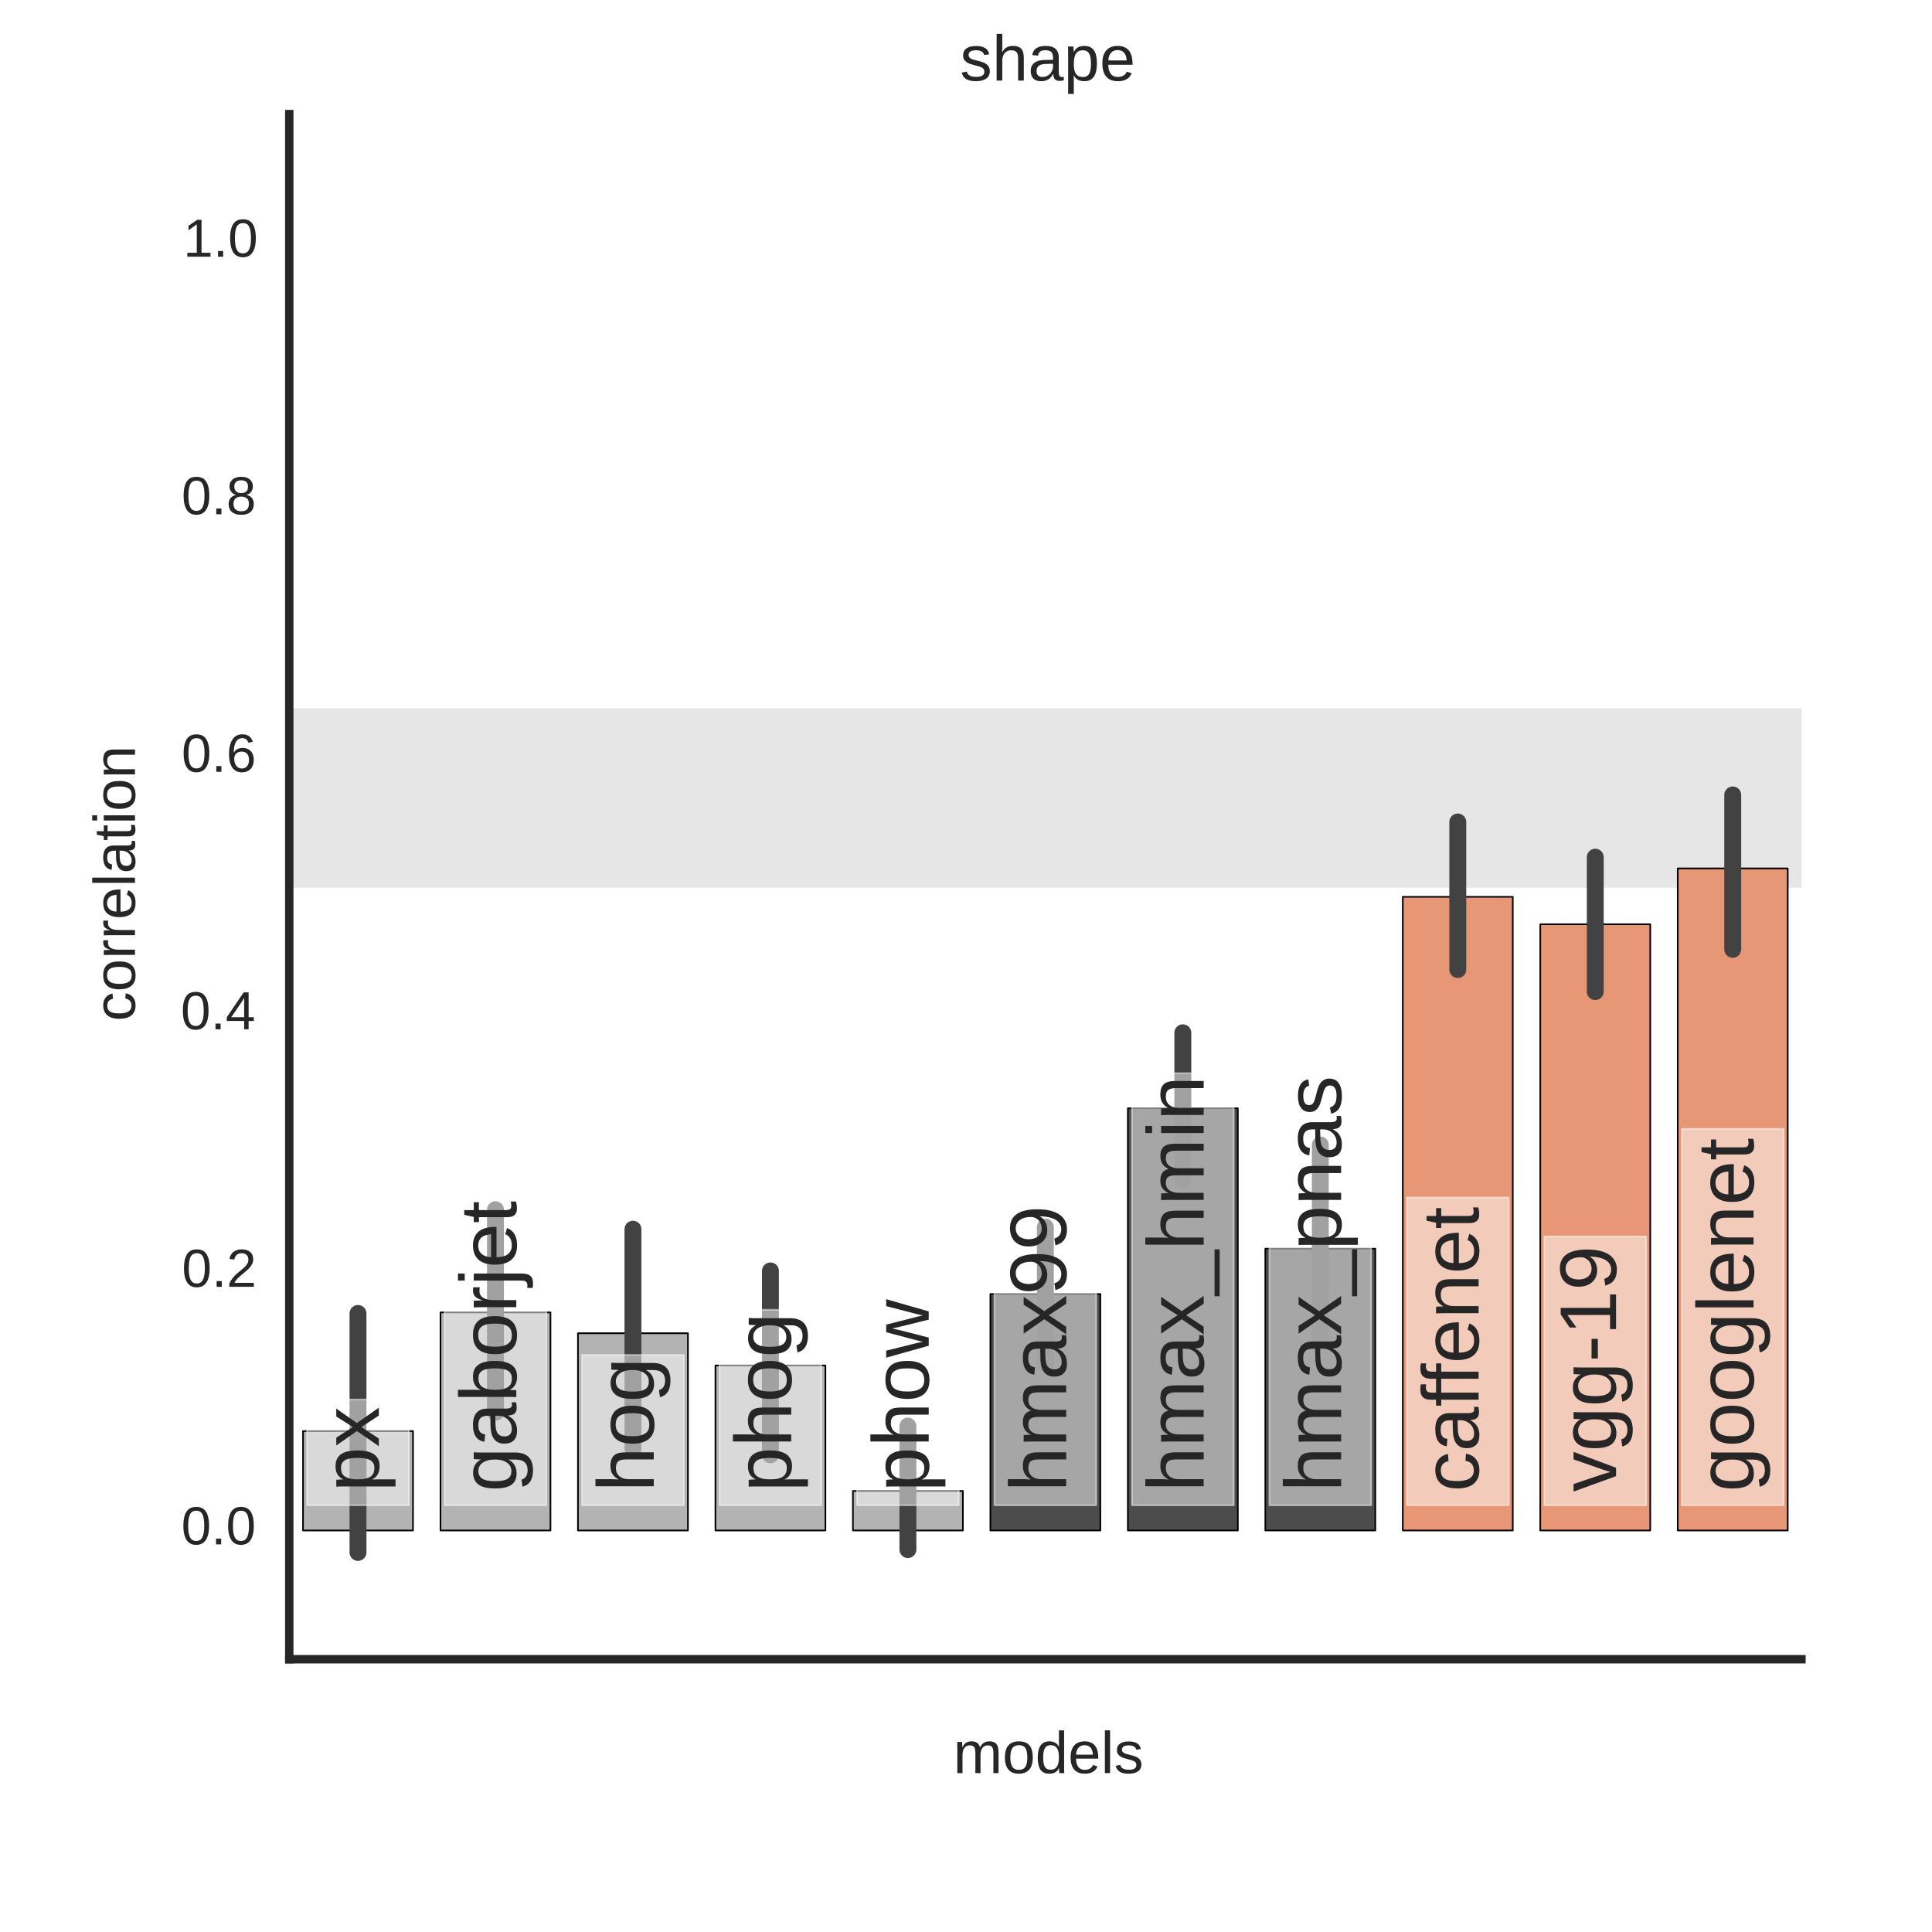 <?xml version="1.0" encoding="utf-8" standalone="no"?>
<!DOCTYPE svg PUBLIC "-//W3C//DTD SVG 1.1//EN"
  "http://www.w3.org/Graphics/SVG/1.1/DTD/svg11.dtd">
<!-- Created with matplotlib (http://matplotlib.org/) -->
<svg height="288pt" version="1.1" viewBox="0 0 288 288" width="288pt" xmlns="http://www.w3.org/2000/svg" xmlns:xlink="http://www.w3.org/1999/xlink">
 <defs>
  <style type="text/css">
*{stroke-linecap:butt;stroke-linejoin:round;}
  </style>
 </defs>
 <g id="figure_1">
  <g id="patch_1">
   <path d="
M0 288
L288 288
L288 0
L0 0
z
" style="fill:#ffffff;"/>
  </g>
  <g id="axes_1">
   <g id="patch_2">
    <path d="
M43.121 247.34
L268.542 247.34
L268.542 17.01
L43.121 17.01
z
" style="fill:#ffffff;"/>
   </g>
   <g id="patch_3">
    <path clip-path="url(#p712c99861a)" d="
M43.121 132.215
L43.121 105.726
L268.542 105.726
L268.542 132.215
z
" style="fill:#e6e6e6;stroke:#e6e6e6;stroke-linejoin:miter;stroke-width:0.24;"/>
   </g>
   <g id="matplotlib.axis_1">
    <g id="xtick_1">
     <g id="line2d_1">
      <defs>
       <path d="
M0 0
L0 0" id="m9ceacb34a3" style="stroke:#262626;stroke-width:0.8;"/>
      </defs>
      <g>
       <use style="fill:#262626;stroke:#262626;stroke-width:0.8;" x="53.367" xlink:href="#m9ceacb34a3" y="247.34"/>
      </g>
     </g>
    </g>
    <g id="xtick_2">
     <g id="line2d_2">
      <g>
       <use style="fill:#262626;stroke:#262626;stroke-width:0.8;" x="73.86" xlink:href="#m9ceacb34a3" y="247.34"/>
      </g>
     </g>
    </g>
    <g id="xtick_3">
     <g id="line2d_3">
      <g>
       <use style="fill:#262626;stroke:#262626;stroke-width:0.8;" x="94.353" xlink:href="#m9ceacb34a3" y="247.34"/>
      </g>
     </g>
    </g>
    <g id="xtick_4">
     <g id="line2d_4">
      <g>
       <use style="fill:#262626;stroke:#262626;stroke-width:0.8;" x="114.846" xlink:href="#m9ceacb34a3" y="247.34"/>
      </g>
     </g>
    </g>
    <g id="xtick_5">
     <g id="line2d_5">
      <g>
       <use style="fill:#262626;stroke:#262626;stroke-width:0.8;" x="135.339" xlink:href="#m9ceacb34a3" y="247.34"/>
      </g>
     </g>
    </g>
    <g id="xtick_6">
     <g id="line2d_6">
      <g>
       <use style="fill:#262626;stroke:#262626;stroke-width:0.8;" x="155.832" xlink:href="#m9ceacb34a3" y="247.34"/>
      </g>
     </g>
    </g>
    <g id="xtick_7">
     <g id="line2d_7">
      <g>
       <use style="fill:#262626;stroke:#262626;stroke-width:0.8;" x="176.324" xlink:href="#m9ceacb34a3" y="247.34"/>
      </g>
     </g>
    </g>
    <g id="xtick_8">
     <g id="line2d_8">
      <g>
       <use style="fill:#262626;stroke:#262626;stroke-width:0.8;" x="196.817" xlink:href="#m9ceacb34a3" y="247.34"/>
      </g>
     </g>
    </g>
    <g id="xtick_9">
     <g id="line2d_9">
      <g>
       <use style="fill:#262626;stroke:#262626;stroke-width:0.8;" x="217.31" xlink:href="#m9ceacb34a3" y="247.34"/>
      </g>
     </g>
    </g>
    <g id="xtick_10">
     <g id="line2d_10">
      <g>
       <use style="fill:#262626;stroke:#262626;stroke-width:0.8;" x="237.803" xlink:href="#m9ceacb34a3" y="247.34"/>
      </g>
     </g>
    </g>
    <g id="xtick_11">
     <g id="line2d_11">
      <g>
       <use style="fill:#262626;stroke:#262626;stroke-width:0.8;" x="258.296" xlink:href="#m9ceacb34a3" y="247.34"/>
      </g>
     </g>
    </g>
    <g id="text_1">
     <!-- models -->
     <defs>
      <path d="
M40.094 8.5
Q37.641 3.422 33.609 1.219
Q29.594 -0.984 23.641 -0.984
Q13.625 -0.984 8.906 5.75
Q4.203 12.5 4.203 26.172
Q4.203 53.812 23.641 53.812
Q29.641 53.812 33.641 51.609
Q37.641 49.422 40.094 44.625
L40.188 44.625
Q40.188 45.125 40.156 46.172
Q40.141 47.219 40.109 48.359
Q40.094 49.516 40.094 50.531
Q40.094 51.562 40.094 52
L40.094 72.469
L48.875 72.469
L48.875 10.891
Q48.875 8.984 48.891 7.219
Q48.922 5.469 48.969 4
Q49.031 2.547 49.078 1.484
Q49.125 0.438 49.172 0
L40.766 0
Q40.672 0.484 40.594 1.391
Q40.531 2.297 40.453 3.469
Q40.375 4.641 40.328 5.938
Q40.281 7.234 40.281 8.5
z

M13.422 26.469
Q13.422 21 14.109 17.094
Q14.797 13.188 16.312 10.672
Q17.828 8.156 20.172 6.984
Q22.516 5.812 25.875 5.812
Q29.344 5.812 32 6.938
Q34.672 8.062 36.453 10.578
Q38.234 13.094 39.156 17.141
Q40.094 21.188 40.094 27.047
Q40.094 32.672 39.156 36.547
Q38.234 40.438 36.422 42.828
Q34.625 45.219 32 46.266
Q29.391 47.312 25.984 47.312
Q22.75 47.312 20.406 46.188
Q18.062 45.062 16.5 42.578
Q14.938 40.094 14.172 36.109
Q13.422 32.125 13.422 26.469" id="LiberationSans-64"/>
      <path d="
M46.391 14.594
Q46.391 10.891 44.938 7.984
Q43.5 5.078 40.766 3.094
Q38.031 1.125 34.047 0.062
Q30.078 -0.984 24.953 -0.984
Q20.359 -0.984 16.672 -0.266
Q12.984 0.438 10.203 2
Q7.422 3.562 5.531 6.125
Q3.656 8.688 2.781 12.406
L10.547 13.922
Q11.672 9.672 15.188 7.688
Q18.703 5.719 24.953 5.719
Q27.781 5.719 30.141 6.109
Q32.516 6.5 34.219 7.453
Q35.938 8.406 36.891 9.984
Q37.844 11.578 37.844 13.922
Q37.844 16.312 36.719 17.844
Q35.594 19.391 33.594 20.406
Q31.594 21.438 28.734 22.188
Q25.875 22.953 22.469 23.875
Q19.281 24.703 16.156 25.734
Q13.031 26.766 10.516 28.438
Q8.016 30.125 6.453 32.609
Q4.891 35.109 4.891 38.875
Q4.891 46.094 10.031 49.875
Q15.188 53.656 25.047 53.656
Q33.797 53.656 38.938 50.578
Q44.094 47.516 45.453 40.719
L37.547 39.75
Q37.109 41.797 35.938 43.188
Q34.766 44.578 33.109 45.438
Q31.453 46.297 29.375 46.656
Q27.297 47.016 25.047 47.016
Q19.094 47.016 16.25 45.203
Q13.422 43.406 13.422 39.75
Q13.422 37.594 14.469 36.203
Q15.531 34.812 17.406 33.859
Q19.281 32.906 21.922 32.203
Q24.562 31.5 27.734 30.719
Q29.828 30.172 32.031 29.562
Q34.234 28.953 36.297 28.094
Q38.375 27.25 40.203 26.094
Q42.047 24.953 43.406 23.344
Q44.781 21.734 45.578 19.578
Q46.391 17.438 46.391 14.594" id="LiberationSans-73"/>
      <path d="
M13.484 24.562
Q13.484 20.406 14.328 16.906
Q15.188 13.422 16.969 10.906
Q18.75 8.406 21.531 7
Q24.312 5.609 28.219 5.609
Q33.938 5.609 37.375 7.906
Q40.828 10.203 42.047 13.719
L49.75 11.531
Q48.922 9.328 47.438 7.109
Q45.953 4.891 43.453 3.094
Q40.969 1.312 37.234 0.156
Q33.5 -0.984 28.219 -0.984
Q16.5 -0.984 10.375 6
Q4.25 12.984 4.25 26.766
Q4.25 34.188 6.094 39.328
Q7.953 44.484 11.172 47.703
Q14.406 50.922 18.703 52.359
Q23 53.812 27.875 53.812
Q34.516 53.812 38.984 51.656
Q43.453 49.516 46.156 45.719
Q48.875 41.938 50.016 36.812
Q51.172 31.688 51.172 25.734
L51.172 24.562
z

M42.094 31.297
Q41.359 39.656 37.844 43.484
Q34.328 47.312 27.734 47.312
Q25.531 47.312 23.109 46.609
Q20.703 45.906 18.656 44.094
Q16.609 42.281 15.188 39.172
Q13.766 36.078 13.578 31.297
z
" id="LiberationSans-65"/>
      <path d="
M37.5 0
L37.5 33.5
Q37.5 37.359 37.016 39.938
Q36.531 42.531 35.375 44.109
Q34.234 45.703 32.375 46.359
Q30.516 47.016 27.828 47.016
Q25.047 47.016 22.797 45.922
Q20.562 44.828 18.969 42.75
Q17.391 40.672 16.531 37.625
Q15.672 34.578 15.672 30.609
L15.672 0
L6.938 0
L6.938 41.547
Q6.938 43.219 6.906 45.047
Q6.891 46.875 6.828 48.5
Q6.781 50.141 6.734 51.312
Q6.688 52.484 6.641 52.828
L14.938 52.828
Q14.984 52.594 15.031 51.516
Q15.094 50.438 15.156 49.047
Q15.234 47.656 15.281 46.219
Q15.328 44.781 15.328 43.797
L15.484 43.797
Q16.656 46.094 18.016 47.953
Q19.391 49.812 21.219 51.094
Q23.047 52.391 25.406 53.094
Q27.781 53.812 30.906 53.812
Q36.922 53.812 40.406 51.422
Q43.891 49.031 45.266 43.797
L45.406 43.797
Q46.578 46.094 48.047 47.953
Q49.516 49.812 51.469 51.094
Q53.422 52.391 55.859 53.094
Q58.297 53.812 61.422 53.812
Q65.438 53.812 68.328 52.734
Q71.234 51.656 73.094 49.406
Q74.953 47.172 75.828 43.625
Q76.703 40.094 76.703 35.203
L76.703 0
L68.016 0
L68.016 33.5
Q68.016 37.359 67.531 39.938
Q67.047 42.531 65.891 44.109
Q64.75 45.703 62.891 46.359
Q61.031 47.016 58.344 47.016
Q55.562 47.016 53.312 45.969
Q51.078 44.922 49.484 42.875
Q47.906 40.828 47.047 37.75
Q46.188 34.672 46.188 30.609
L46.188 0
z
" id="LiberationSans-6d"/>
      <path d="
M51.422 26.469
Q51.422 12.594 45.312 5.797
Q39.203 -0.984 27.594 -0.984
Q22.078 -0.984 17.719 0.672
Q13.375 2.344 10.375 5.766
Q7.375 9.188 5.781 14.328
Q4.203 19.484 4.203 26.469
Q4.203 53.812 27.875 53.812
Q34.031 53.812 38.5 52.094
Q42.969 50.391 45.828 46.969
Q48.688 43.562 50.047 38.422
Q51.422 33.297 51.422 26.469
M42.188 26.469
Q42.188 32.625 41.234 36.625
Q40.281 40.625 38.453 43.016
Q36.625 45.406 33.984 46.359
Q31.344 47.312 28.031 47.312
Q24.656 47.312 21.938 46.312
Q19.234 45.312 17.328 42.891
Q15.438 40.484 14.422 36.469
Q13.422 32.469 13.422 26.469
Q13.422 20.312 14.5 16.281
Q15.578 12.25 17.453 9.859
Q19.344 7.469 21.906 6.484
Q24.469 5.516 27.484 5.516
Q30.859 5.516 33.594 6.469
Q36.328 7.422 38.234 9.812
Q40.141 12.203 41.156 16.25
Q42.188 20.312 42.188 26.469" id="LiberationSans-6f"/>
      <path d="
M6.734 0
L6.734 72.469
L15.531 72.469
L15.531 0
z
" id="LiberationSans-6c"/>
     </defs>
     <g style="fill:#262626;" transform="translate(142.099 264.317)scale(0.088 -0.088)">
      <use xlink:href="#LiberationSans-6d"/>
      <use x="83.301" xlink:href="#LiberationSans-6f"/>
      <use x="138.916" xlink:href="#LiberationSans-64"/>
      <use x="194.531" xlink:href="#LiberationSans-65"/>
      <use x="250.146" xlink:href="#LiberationSans-6c"/>
      <use x="272.363" xlink:href="#LiberationSans-73"/>
     </g>
    </g>
   </g>
   <g id="matplotlib.axis_2">
    <g id="ytick_1">
     <g id="line2d_12">
      <g>
       <use style="fill:#262626;stroke:#262626;stroke-width:0.8;" x="43.121" xlink:href="#m9ceacb34a3" y="228.146"/>
      </g>
     </g>
     <g id="text_2">
      <!-- 0.0 -->
      <defs>
       <path d="
M9.125 0
L9.125 10.688
L18.656 10.688
L18.656 0
z
" id="LiberationSans-2e"/>
       <path d="
M51.703 34.422
Q51.703 24.516 49.828 17.75
Q47.953 10.984 44.703 6.812
Q41.453 2.641 37.062 0.828
Q32.672 -0.984 27.688 -0.984
Q22.656 -0.984 18.312 0.828
Q13.969 2.641 10.766 6.781
Q7.562 10.938 5.734 17.703
Q3.906 24.469 3.906 34.422
Q3.906 44.828 5.734 51.641
Q7.562 58.453 10.781 62.5
Q14.016 66.547 18.406 68.188
Q22.797 69.828 27.984 69.828
Q32.906 69.828 37.219 68.188
Q41.547 66.547 44.766 62.5
Q48 58.453 49.844 51.641
Q51.703 44.828 51.703 34.422
M42.781 34.422
Q42.781 42.625 41.797 48.062
Q40.828 53.516 38.922 56.766
Q37.016 60.016 34.25 61.359
Q31.5 62.703 27.984 62.703
Q24.266 62.703 21.438 61.328
Q18.609 59.969 16.672 56.719
Q14.75 53.469 13.766 48.016
Q12.797 42.578 12.797 34.422
Q12.797 26.516 13.797 21.094
Q14.797 15.672 16.719 12.375
Q18.656 9.078 21.438 7.641
Q24.219 6.203 27.781 6.203
Q31.25 6.203 34.031 7.641
Q36.812 9.078 38.734 12.375
Q40.672 15.672 41.719 21.094
Q42.781 26.516 42.781 34.422" id="LiberationSans-30"/>
      </defs>
      <g style="fill:#262626;" transform="translate(27.026 230.215)scale(0.08 -0.08)">
       <use xlink:href="#LiberationSans-30"/>
       <use x="55.615" xlink:href="#LiberationSans-2e"/>
       <use x="83.398" xlink:href="#LiberationSans-30"/>
      </g>
     </g>
    </g>
    <g id="ytick_2">
     <g id="line2d_13">
      <g>
       <use style="fill:#262626;stroke:#262626;stroke-width:0.8;" x="43.121" xlink:href="#m9ceacb34a3" y="189.757"/>
      </g>
     </g>
     <g id="text_3">
      <!-- 0.2 -->
      <defs>
       <path d="
M5.031 0
L5.031 6.203
Q7.516 11.922 11.109 16.281
Q14.703 20.656 18.656 24.188
Q22.609 27.734 26.484 30.766
Q30.375 33.797 33.5 36.812
Q36.625 39.844 38.547 43.156
Q40.484 46.484 40.484 50.688
Q40.484 53.609 39.594 55.828
Q38.719 58.062 37.062 59.562
Q35.406 61.078 33.078 61.828
Q30.766 62.594 27.938 62.594
Q25.297 62.594 22.969 61.859
Q20.656 61.141 18.844 59.672
Q17.047 58.203 15.891 56.031
Q14.75 53.859 14.406 50.984
L5.422 51.812
Q5.859 55.516 7.469 58.781
Q9.078 62.062 11.906 64.531
Q14.75 67 18.719 68.406
Q22.703 69.828 27.938 69.828
Q33.062 69.828 37.062 68.609
Q41.062 67.391 43.812 64.984
Q46.578 62.594 48.047 59.078
Q49.516 55.562 49.516 50.984
Q49.516 47.516 48.266 44.391
Q47.016 41.266 44.938 38.422
Q42.875 35.594 40.141 32.953
Q37.406 30.328 34.422 27.812
Q31.453 25.297 28.422 22.828
Q25.391 20.359 22.719 17.859
Q20.062 15.375 17.969 12.812
Q15.875 10.25 14.703 7.469
L50.594 7.469
L50.594 0
z
" id="LiberationSans-32"/>
      </defs>
      <g style="fill:#262626;" transform="translate(27.115 191.826)scale(0.08 -0.08)">
       <use xlink:href="#LiberationSans-30"/>
       <use x="55.615" xlink:href="#LiberationSans-2e"/>
       <use x="83.398" xlink:href="#LiberationSans-32"/>
      </g>
     </g>
    </g>
    <g id="ytick_3">
     <g id="line2d_14">
      <g>
       <use style="fill:#262626;stroke:#262626;stroke-width:0.8;" x="43.121" xlink:href="#m9ceacb34a3" y="151.369"/>
      </g>
     </g>
     <g id="text_4">
      <!-- 0.4 -->
      <defs>
       <path d="
M43.016 15.578
L43.016 0
L34.719 0
L34.719 15.578
L2.297 15.578
L2.297 22.406
L33.797 68.797
L43.016 68.797
L43.016 22.516
L52.688 22.516
L52.688 15.578
z

M34.719 58.891
Q34.625 58.641 34.234 57.938
Q33.844 57.234 33.344 56.344
Q32.859 55.469 32.344 54.562
Q31.844 53.656 31.453 53.078
L13.812 27.094
Q13.578 26.703 13.109 26.062
Q12.641 25.438 12.156 24.781
Q11.672 24.125 11.172 23.484
Q10.688 22.859 10.406 22.516
L34.719 22.516
z
" id="LiberationSans-34"/>
      </defs>
      <g style="fill:#262626;" transform="translate(26.947 153.438)scale(0.08 -0.08)">
       <use xlink:href="#LiberationSans-30"/>
       <use x="55.615" xlink:href="#LiberationSans-2e"/>
       <use x="83.398" xlink:href="#LiberationSans-34"/>
      </g>
     </g>
    </g>
    <g id="ytick_4">
     <g id="line2d_15">
      <g>
       <use style="fill:#262626;stroke:#262626;stroke-width:0.8;" x="43.121" xlink:href="#m9ceacb34a3" y="112.981"/>
      </g>
     </g>
     <g id="text_5">
      <!-- 0.6 -->
      <defs>
       <path d="
M51.219 22.516
Q51.219 17.328 49.781 13
Q48.344 8.688 45.531 5.578
Q42.719 2.484 38.562 0.75
Q34.422 -0.984 29 -0.984
Q23 -0.984 18.5 1.312
Q14.016 3.609 11.031 7.922
Q8.062 12.25 6.562 18.531
Q5.078 24.812 5.078 32.812
Q5.078 42 6.766 48.922
Q8.453 55.859 11.625 60.5
Q14.797 65.141 19.359 67.484
Q23.922 69.828 29.688 69.828
Q33.203 69.828 36.281 69.094
Q39.359 68.359 41.875 66.719
Q44.391 65.094 46.281 62.406
Q48.188 59.719 49.312 55.812
L40.922 54.297
Q39.547 58.734 36.547 60.719
Q33.547 62.703 29.594 62.703
Q25.984 62.703 23.047 60.984
Q20.125 59.281 18.062 55.875
Q16.016 52.484 14.906 47.359
Q13.812 42.234 13.812 35.406
Q16.219 39.844 20.562 42.156
Q24.906 44.484 30.516 44.484
Q35.203 44.484 39.016 42.969
Q42.828 41.453 45.531 38.594
Q48.25 35.75 49.734 31.672
Q51.219 27.594 51.219 22.516
M42.281 22.125
Q42.281 25.688 41.406 28.562
Q40.531 31.453 38.766 33.469
Q37.016 35.5 34.422 36.594
Q31.844 37.703 28.422 37.703
Q26.031 37.703 23.578 36.984
Q21.141 36.281 19.156 34.688
Q17.188 33.109 15.938 30.516
Q14.703 27.938 14.703 24.219
Q14.703 20.406 15.672 17.109
Q16.656 13.812 18.484 11.375
Q20.312 8.938 22.891 7.516
Q25.484 6.109 28.719 6.109
Q31.891 6.109 34.406 7.203
Q36.922 8.297 38.672 10.375
Q40.438 12.453 41.359 15.422
Q42.281 18.406 42.281 22.125" id="LiberationSans-36"/>
      </defs>
      <g style="fill:#262626;" transform="translate(27.065 115.05)scale(0.08 -0.08)">
       <use xlink:href="#LiberationSans-30"/>
       <use x="55.615" xlink:href="#LiberationSans-2e"/>
       <use x="83.398" xlink:href="#LiberationSans-36"/>
      </g>
     </g>
    </g>
    <g id="ytick_5">
     <g id="line2d_16">
      <g>
       <use style="fill:#262626;stroke:#262626;stroke-width:0.8;" x="43.121" xlink:href="#m9ceacb34a3" y="74.593"/>
      </g>
     </g>
     <g id="text_6">
      <!-- 0.8 -->
      <defs>
       <path d="
M51.266 19.188
Q51.266 14.797 49.875 11.109
Q48.484 7.422 45.625 4.734
Q42.781 2.047 38.328 0.531
Q33.891 -0.984 27.828 -0.984
Q21.781 -0.984 17.359 0.531
Q12.938 2.047 10.031 4.703
Q7.125 7.375 5.734 11.062
Q4.344 14.75 4.344 19.094
Q4.344 22.859 5.484 25.781
Q6.641 28.719 8.562 30.828
Q10.5 32.953 12.969 34.25
Q15.438 35.547 18.062 35.984
L18.062 36.188
Q15.188 36.859 12.906 38.375
Q10.641 39.891 9.094 42.016
Q7.562 44.141 6.75 46.719
Q5.953 49.312 5.953 52.203
Q5.953 55.812 7.344 59
Q8.734 62.203 11.469 64.625
Q14.203 67.047 18.25 68.438
Q22.312 69.828 27.641 69.828
Q33.25 69.828 37.375 68.406
Q41.5 67 44.203 64.578
Q46.922 62.156 48.234 58.938
Q49.562 55.719 49.562 52.094
Q49.562 49.266 48.75 46.672
Q47.953 44.094 46.406 41.969
Q44.875 39.844 42.594 38.344
Q40.328 36.859 37.359 36.281
L37.359 36.078
Q40.328 35.594 42.859 34.297
Q45.406 33.016 47.266 30.891
Q49.125 28.766 50.188 25.828
Q51.266 22.906 51.266 19.188
M40.438 51.609
Q40.438 54.203 39.766 56.344
Q39.109 58.5 37.594 60.031
Q36.078 61.578 33.641 62.422
Q31.203 63.281 27.641 63.281
Q24.172 63.281 21.781 62.422
Q19.391 61.578 17.844 60.031
Q16.312 58.5 15.625 56.344
Q14.938 54.203 14.938 51.609
Q14.938 49.562 15.469 47.406
Q16.016 45.266 17.422 43.5
Q18.844 41.75 21.328 40.625
Q23.828 39.5 27.734 39.5
Q31.891 39.5 34.406 40.625
Q36.922 41.75 38.25 43.5
Q39.594 45.266 40.016 47.406
Q40.438 49.562 40.438 51.609
M42.141 20.016
Q42.141 22.516 41.453 24.828
Q40.766 27.156 39.109 28.938
Q37.453 30.719 34.641 31.812
Q31.844 32.906 27.641 32.906
Q23.781 32.906 21.062 31.812
Q18.359 30.719 16.672 28.906
Q14.984 27.094 14.203 24.719
Q13.422 22.359 13.422 19.828
Q13.422 16.656 14.203 14.031
Q14.984 11.422 16.688 9.547
Q18.406 7.672 21.188 6.641
Q23.969 5.609 27.938 5.609
Q31.938 5.609 34.672 6.641
Q37.406 7.672 39.062 9.547
Q40.719 11.422 41.422 14.078
Q42.141 16.75 42.141 20.016" id="LiberationSans-38"/>
      </defs>
      <g style="fill:#262626;" transform="translate(27.061 76.661)scale(0.08 -0.08)">
       <use xlink:href="#LiberationSans-30"/>
       <use x="55.615" xlink:href="#LiberationSans-2e"/>
       <use x="83.398" xlink:href="#LiberationSans-38"/>
      </g>
     </g>
    </g>
    <g id="ytick_6">
     <g id="line2d_17">
      <g>
       <use style="fill:#262626;stroke:#262626;stroke-width:0.8;" x="43.121" xlink:href="#m9ceacb34a3" y="36.204"/>
      </g>
     </g>
     <g id="text_7">
      <!-- 1.0 -->
      <defs>
       <path d="
M7.625 0
L7.625 7.469
L25.141 7.469
L25.141 60.406
L9.625 49.312
L9.625 57.625
L25.875 68.797
L33.984 68.797
L33.984 7.469
L50.734 7.469
L50.734 0
z
" id="LiberationSans-31"/>
      </defs>
      <g style="fill:#262626;" transform="translate(27.323 38.273)scale(0.08 -0.08)">
       <use xlink:href="#LiberationSans-31"/>
       <use x="55.615" xlink:href="#LiberationSans-2e"/>
       <use x="83.398" xlink:href="#LiberationSans-30"/>
      </g>
     </g>
    </g>
    <g id="text_8">
     <!-- correlation -->
     <defs>
      <path d="
M6.938 0
L6.938 40.531
Q6.938 42.188 6.906 43.922
Q6.891 45.656 6.828 47.266
Q6.781 48.875 6.734 50.281
Q6.688 51.703 6.641 52.828
L14.938 52.828
Q14.984 51.703 15.062 50.266
Q15.141 48.828 15.203 47.312
Q15.281 45.797 15.297 44.406
Q15.328 43.016 15.328 42.047
L15.531 42.047
Q16.453 45.062 17.5 47.281
Q18.562 49.516 19.969 50.953
Q21.391 52.391 23.344 53.094
Q25.297 53.812 28.078 53.812
Q29.156 53.812 30.125 53.641
Q31.109 53.469 31.641 53.328
L31.641 45.266
Q30.766 45.516 29.594 45.625
Q28.422 45.75 26.953 45.75
Q23.922 45.75 21.797 44.375
Q19.672 43.016 18.328 40.594
Q17 38.188 16.359 34.844
Q15.719 31.5 15.719 27.547
L15.719 0
z
" id="LiberationSans-72"/>
      <path d="
M20.219 -0.984
Q12.25 -0.984 8.25 3.219
Q4.25 7.422 4.25 14.75
Q4.25 19.969 6.219 23.312
Q8.203 26.656 11.391 28.562
Q14.594 30.469 18.688 31.203
Q22.797 31.938 27.047 32.031
L38.922 32.234
L38.922 35.109
Q38.922 38.375 38.234 40.672
Q37.547 42.969 36.125 44.375
Q34.719 45.797 32.594 46.453
Q30.469 47.125 27.594 47.125
Q25.047 47.125 23 46.75
Q20.953 46.391 19.438 45.438
Q17.922 44.484 16.984 42.844
Q16.062 41.219 15.766 38.719
L6.594 39.547
Q7.078 42.672 8.438 45.281
Q9.812 47.906 12.328 49.797
Q14.844 51.703 18.625 52.75
Q22.406 53.812 27.781 53.812
Q37.75 53.812 42.766 49.234
Q47.797 44.672 47.797 36.031
L47.797 13.281
Q47.797 9.375 48.828 7.391
Q49.859 5.422 52.734 5.422
Q53.469 5.422 54.203 5.516
Q54.938 5.609 55.609 5.766
L55.609 0.297
Q53.953 -0.094 52.312 -0.281
Q50.688 -0.484 48.828 -0.484
Q46.344 -0.484 44.562 0.172
Q42.781 0.828 41.656 2.172
Q40.531 3.516 39.938 5.484
Q39.359 7.469 39.203 10.109
L38.922 10.109
Q37.5 7.562 35.812 5.516
Q34.125 3.469 31.875 2.031
Q29.641 0.594 26.781 -0.188
Q23.922 -0.984 20.219 -0.984
M22.219 5.609
Q26.422 5.609 29.562 7.141
Q32.719 8.688 34.781 11.078
Q36.859 13.484 37.891 16.312
Q38.922 19.141 38.922 21.734
L38.922 26.078
L29.297 25.875
Q26.078 25.828 23.172 25.406
Q20.266 25 18.062 23.781
Q15.875 22.562 14.578 20.359
Q13.281 18.172 13.281 14.594
Q13.281 10.297 15.594 7.953
Q17.922 5.609 22.219 5.609" id="LiberationSans-61"/>
      <path d="
M27.047 0.391
Q25.047 -0.141 22.969 -0.453
Q20.906 -0.781 18.172 -0.781
Q7.625 -0.781 7.625 11.188
L7.625 46.438
L1.516 46.438
L1.516 52.828
L7.953 52.828
L10.547 64.656
L16.406 64.656
L16.406 52.828
L26.172 52.828
L26.172 46.438
L16.406 46.438
L16.406 13.094
Q16.406 9.281 17.641 7.734
Q18.891 6.203 21.969 6.203
Q23.25 6.203 24.438 6.391
Q25.641 6.594 27.047 6.891
z
" id="LiberationSans-74"/>
      <path d="
M13.422 26.656
Q13.422 22.125 14.078 18.312
Q14.75 14.5 16.312 11.734
Q17.875 8.984 20.438 7.469
Q23 5.953 26.766 5.953
Q31.453 5.953 34.594 8.484
Q37.75 11.031 38.484 16.312
L47.359 15.719
Q46.922 12.453 45.453 9.422
Q44 6.391 41.484 4.094
Q38.969 1.812 35.344 0.406
Q31.734 -0.984 27 -0.984
Q20.797 -0.984 16.453 1.109
Q12.109 3.219 9.391 6.906
Q6.688 10.594 5.469 15.594
Q4.25 20.609 4.25 26.469
Q4.25 31.781 5.125 35.859
Q6 39.938 7.594 42.984
Q9.188 46.047 11.328 48.125
Q13.484 50.203 15.984 51.438
Q18.5 52.688 21.281 53.25
Q24.078 53.812 26.906 53.812
Q31.344 53.812 34.812 52.594
Q38.281 51.375 40.797 49.25
Q43.312 47.125 44.875 44.234
Q46.438 41.359 47.078 38.031
L38.031 37.359
Q37.359 41.75 34.562 44.328
Q31.781 46.922 26.656 46.922
Q22.906 46.922 20.391 45.672
Q17.875 44.438 16.312 41.922
Q14.75 39.406 14.078 35.594
Q13.422 31.781 13.422 26.656" id="LiberationSans-63"/>
      <path d="
M6.688 64.062
L6.688 72.469
L15.484 72.469
L15.484 64.062
z

M6.688 0
L6.688 52.828
L15.484 52.828
L15.484 0
z
" id="LiberationSans-69"/>
      <path d="
M40.281 0
L40.281 33.5
Q40.281 37.359 39.719 39.938
Q39.156 42.531 37.891 44.109
Q36.625 45.703 34.547 46.359
Q32.469 47.016 29.391 47.016
Q26.266 47.016 23.75 45.922
Q21.234 44.828 19.453 42.75
Q17.672 40.672 16.688 37.625
Q15.719 34.578 15.719 30.609
L15.719 0
L6.938 0
L6.938 41.547
Q6.938 43.219 6.906 45.047
Q6.891 46.875 6.828 48.5
Q6.781 50.141 6.734 51.312
Q6.688 52.484 6.641 52.828
L14.938 52.828
Q14.984 52.594 15.031 51.516
Q15.094 50.438 15.156 49.047
Q15.234 47.656 15.281 46.219
Q15.328 44.781 15.328 43.797
L15.484 43.797
Q16.75 46.094 18.266 47.953
Q19.781 49.812 21.781 51.094
Q23.781 52.391 26.359 53.094
Q28.953 53.812 32.375 53.812
Q36.766 53.812 39.938 52.734
Q43.109 51.656 45.156 49.406
Q47.219 47.172 48.172 43.625
Q49.125 40.094 49.125 35.203
L49.125 0
z
" id="LiberationSans-6e"/>
     </defs>
     <g style="fill:#262626;" transform="translate(20.121 152.244)rotate(-90.0)scale(0.088 -0.088)">
      <use xlink:href="#LiberationSans-63"/>
      <use x="50.0" xlink:href="#LiberationSans-6f"/>
      <use x="105.615" xlink:href="#LiberationSans-72"/>
      <use x="138.916" xlink:href="#LiberationSans-72"/>
      <use x="172.217" xlink:href="#LiberationSans-65"/>
      <use x="227.832" xlink:href="#LiberationSans-6c"/>
      <use x="250.049" xlink:href="#LiberationSans-61"/>
      <use x="305.664" xlink:href="#LiberationSans-74"/>
      <use x="333.447" xlink:href="#LiberationSans-69"/>
      <use x="355.664" xlink:href="#LiberationSans-6f"/>
      <use x="411.279" xlink:href="#LiberationSans-6e"/>
     </g>
    </g>
   </g>
   <g id="patch_4">
    <path clip-path="url(#p712c99861a)" d="
M45.17 228.146
L61.565 228.146
L61.565 213.332
L45.17 213.332
z
" style="fill:#b3b3b3;stroke:#000000;stroke-linejoin:miter;stroke-width:0.24;"/>
   </g>
   <g id="patch_5">
    <path clip-path="url(#p712c99861a)" d="
M65.663 228.146
L82.057 228.146
L82.057 195.637
L65.663 195.637
z
" style="fill:#b3b3b3;stroke:#000000;stroke-linejoin:miter;stroke-width:0.24;"/>
   </g>
   <g id="patch_6">
    <path clip-path="url(#p712c99861a)" d="
M86.156 228.146
L102.55 228.146
L102.55 198.744
L86.156 198.744
z
" style="fill:#b3b3b3;stroke:#000000;stroke-linejoin:miter;stroke-width:0.24;"/>
   </g>
   <g id="patch_7">
    <path clip-path="url(#p712c99861a)" d="
M106.649 228.146
L123.043 228.146
L123.043 203.549
L106.649 203.549
z
" style="fill:#b3b3b3;stroke:#000000;stroke-linejoin:miter;stroke-width:0.24;"/>
   </g>
   <g id="patch_8">
    <path clip-path="url(#p712c99861a)" d="
M127.142 228.146
L143.536 228.146
L143.536 222.252
L127.142 222.252
z
" style="fill:#b3b3b3;stroke:#000000;stroke-linejoin:miter;stroke-width:0.24;"/>
   </g>
   <g id="patch_9">
    <path clip-path="url(#p712c99861a)" d="
M147.634 228.146
L164.029 228.146
L164.029 192.894
L147.634 192.894
z
" style="fill:#4c4c4c;stroke:#000000;stroke-linejoin:miter;stroke-width:0.24;"/>
   </g>
   <g id="patch_10">
    <path clip-path="url(#p712c99861a)" d="
M168.127 228.146
L184.522 228.146
L184.522 165.21
L168.127 165.21
z
" style="fill:#4c4c4c;stroke:#000000;stroke-linejoin:miter;stroke-width:0.24;"/>
   </g>
   <g id="patch_11">
    <path clip-path="url(#p712c99861a)" d="
M188.62 228.146
L205.014 228.146
L205.014 186.139
L188.62 186.139
z
" style="fill:#4c4c4c;stroke:#000000;stroke-linejoin:miter;stroke-width:0.24;"/>
   </g>
   <g id="patch_12">
    <path clip-path="url(#p712c99861a)" d="
M209.113 228.146
L225.507 228.146
L225.507 133.687
L209.113 133.687
z
" style="fill:#e79676;stroke:#000000;stroke-linejoin:miter;stroke-width:0.24;"/>
   </g>
   <g id="patch_13">
    <path clip-path="url(#p712c99861a)" d="
M229.606 228.146
L246 228.146
L246 137.776
L229.606 137.776
z
" style="fill:#e79676;stroke:#000000;stroke-linejoin:miter;stroke-width:0.24;"/>
   </g>
   <g id="patch_14">
    <path clip-path="url(#p712c99861a)" d="
M250.099 228.146
L266.493 228.146
L266.493 129.455
L250.099 129.455
z
" style="fill:#e79676;stroke:#000000;stroke-linejoin:miter;stroke-width:0.24;"/>
   </g>
   <g id="line2d_18">
    <path clip-path="url(#p712c99861a)" style="fill:none;stroke:#424242;stroke-linecap:round;stroke-width:2.52;"/>
   </g>
   <g id="line2d_19">
    <path clip-path="url(#p712c99861a)" style="fill:none;stroke:#424242;stroke-linecap:round;stroke-width:2.52;"/>
   </g>
   <g id="line2d_20">
    <path clip-path="url(#p712c99861a)" style="fill:none;stroke:#424242;stroke-linecap:round;stroke-width:2.52;"/>
   </g>
   <g id="line2d_21">
    <path clip-path="url(#p712c99861a)" style="fill:none;stroke:#424242;stroke-linecap:round;stroke-width:2.52;"/>
   </g>
   <g id="line2d_22">
    <path clip-path="url(#p712c99861a)" style="fill:none;stroke:#424242;stroke-linecap:round;stroke-width:2.52;"/>
   </g>
   <g id="line2d_23">
    <path clip-path="url(#p712c99861a)" style="fill:none;stroke:#424242;stroke-linecap:round;stroke-width:2.52;"/>
   </g>
   <g id="line2d_24">
    <path clip-path="url(#p712c99861a)" style="fill:none;stroke:#424242;stroke-linecap:round;stroke-width:2.52;"/>
   </g>
   <g id="line2d_25">
    <path clip-path="url(#p712c99861a)" style="fill:none;stroke:#424242;stroke-linecap:round;stroke-width:2.52;"/>
   </g>
   <g id="line2d_26">
    <path clip-path="url(#p712c99861a)" style="fill:none;stroke:#424242;stroke-linecap:round;stroke-width:2.52;"/>
   </g>
   <g id="line2d_27">
    <path clip-path="url(#p712c99861a)" style="fill:none;stroke:#424242;stroke-linecap:round;stroke-width:2.52;"/>
   </g>
   <g id="line2d_28">
    <path clip-path="url(#p712c99861a)" style="fill:none;stroke:#424242;stroke-linecap:round;stroke-width:2.52;"/>
   </g>
   <g id="line2d_29">
    <path clip-path="url(#p712c99861a)" d="
M53.367 231.419
L53.367 195.794" style="fill:none;stroke:#424242;stroke-linecap:round;stroke-width:2.52;"/>
   </g>
   <g id="line2d_30">
    <path clip-path="url(#p712c99861a)" d="
M73.86 210.519
L73.86 180.331" style="fill:none;stroke:#424242;stroke-linecap:round;stroke-width:2.52;"/>
   </g>
   <g id="line2d_31">
    <path clip-path="url(#p712c99861a)" d="
M94.353 215.934
L94.353 183.236" style="fill:none;stroke:#424242;stroke-linecap:round;stroke-width:2.52;"/>
   </g>
   <g id="line2d_32">
    <path clip-path="url(#p712c99861a)" d="
M114.846 216.864
L114.846 189.454" style="fill:none;stroke:#424242;stroke-linecap:round;stroke-width:2.52;"/>
   </g>
   <g id="line2d_33">
    <path clip-path="url(#p712c99861a)" d="
M135.339 230.993
L135.339 212.581" style="fill:none;stroke:#424242;stroke-linecap:round;stroke-width:2.52;"/>
   </g>
   <g id="line2d_34">
    <path clip-path="url(#p712c99861a)" d="
M155.832 203.183
L155.832 182.928" style="fill:none;stroke:#424242;stroke-linecap:round;stroke-width:2.52;"/>
   </g>
   <g id="line2d_35">
    <path clip-path="url(#p712c99861a)" d="
M176.324 175.837
L176.324 153.955" style="fill:none;stroke:#424242;stroke-linecap:round;stroke-width:2.52;"/>
   </g>
   <g id="line2d_36">
    <path clip-path="url(#p712c99861a)" d="
M196.817 199.728
L196.817 170.68" style="fill:none;stroke:#424242;stroke-linecap:round;stroke-width:2.52;"/>
   </g>
   <g id="line2d_37">
    <path clip-path="url(#p712c99861a)" d="
M217.31 144.522
L217.31 122.531" style="fill:none;stroke:#424242;stroke-linecap:round;stroke-width:2.52;"/>
   </g>
   <g id="line2d_38">
    <path clip-path="url(#p712c99861a)" d="
M237.803 147.813
L237.803 127.779" style="fill:none;stroke:#424242;stroke-linecap:round;stroke-width:2.52;"/>
   </g>
   <g id="line2d_39">
    <path clip-path="url(#p712c99861a)" d="
M258.296 141.511
L258.296 118.498" style="fill:none;stroke:#424242;stroke-linecap:round;stroke-width:2.52;"/>
   </g>
   <g id="patch_15">
    <path d="
M43.121 247.34
L268.542 247.34" style="fill:none;stroke:#262626;stroke-linecap:square;stroke-linejoin:miter;stroke-width:1.25;"/>
   </g>
   <g id="patch_16">
    <path d="
M43.121 247.34
L43.121 17.01" style="fill:none;stroke:#262626;stroke-linecap:square;stroke-linejoin:miter;stroke-width:1.25;"/>
   </g>
   <g id="text_9">
    <g id="patch_17">
     <path d="
M45.774 224.388
L60.961 224.388
L60.961 208.618
L45.774 208.618
z
" style="fill:#ffffff;fill-opacity:0.5;stroke:#ffffff;stroke-linejoin:miter;stroke-opacity:0.5;stroke-width:0.24;"/>
    </g>
    <!-- px -->
    <defs>
     <path d="
M51.422 26.656
Q51.422 20.656 50.438 15.578
Q49.469 10.5 47.188 6.828
Q44.922 3.172 41.188 1.094
Q37.453 -0.984 31.984 -0.984
Q26.312 -0.984 22.062 1.172
Q17.828 3.328 15.578 8.203
L15.328 8.203
Q15.375 8.109 15.406 7.328
Q15.438 6.547 15.453 5.375
Q15.484 4.203 15.5 2.75
Q15.531 1.312 15.531 -0.094
L15.531 -20.75
L6.734 -20.75
L6.734 42.047
Q6.734 43.953 6.703 45.703
Q6.688 47.469 6.641 48.906
Q6.594 50.344 6.547 51.359
Q6.5 52.391 6.453 52.828
L14.938 52.828
Q14.984 52.688 15.062 51.797
Q15.141 50.922 15.203 49.672
Q15.281 48.438 15.359 47.016
Q15.438 45.609 15.438 44.344
L15.625 44.344
Q16.844 46.875 18.406 48.656
Q19.969 50.438 21.969 51.578
Q23.969 52.734 26.438 53.25
Q28.906 53.766 31.984 53.766
Q37.453 53.766 41.188 51.812
Q44.922 49.859 47.188 46.312
Q49.469 42.781 50.438 37.766
Q51.422 32.766 51.422 26.656
M42.188 26.469
Q42.188 31.344 41.594 35.156
Q41.016 38.969 39.578 41.594
Q38.141 44.234 35.734 45.594
Q33.344 46.969 29.734 46.969
Q26.812 46.969 24.219 46.141
Q21.625 45.312 19.703 42.969
Q17.781 40.625 16.656 36.5
Q15.531 32.375 15.531 25.781
Q15.531 20.172 16.453 16.281
Q17.391 12.406 19.172 10.016
Q20.953 7.625 23.578 6.562
Q26.219 5.516 29.641 5.516
Q33.297 5.516 35.719 6.922
Q38.141 8.344 39.578 11.031
Q41.016 13.719 41.594 17.594
Q42.188 21.484 42.188 26.469" id="LiberationSans-70"/>
     <path d="
M39.109 0
L24.906 21.688
L10.594 0
L1.125 0
L19.922 27.156
L2 52.828
L11.719 52.828
L24.906 32.281
L37.984 52.828
L47.797 52.828
L29.891 27.25
L48.922 0
z
" id="LiberationSans-78"/>
    </defs>
    <g style="fill:#262626;" transform="translate(56.47 222.388)rotate(-90.0)scale(0.12 -0.12)">
     <use xlink:href="#LiberationSans-70"/>
     <use x="55.615" xlink:href="#LiberationSans-78"/>
    </g>
   </g>
   <g id="text_10">
    <g id="patch_18">
     <path d="
M66.267 224.388
L81.453 224.388
L81.453 177.619
L66.267 177.619
z
" style="fill:#ffffff;fill-opacity:0.5;stroke:#ffffff;stroke-linejoin:miter;stroke-opacity:0.5;stroke-width:0.24;"/>
    </g>
    <!-- gaborjet -->
    <defs>
     <path d="
M26.766 -20.75
Q22.219 -20.75 18.703 -19.812
Q15.188 -18.891 12.688 -17.156
Q10.203 -15.438 8.641 -13.031
Q7.078 -10.641 6.391 -7.719
L15.234 -6.453
Q16.109 -10.109 19.109 -12.078
Q22.125 -14.062 27 -14.062
Q29.984 -14.062 32.422 -13.234
Q34.859 -12.406 36.562 -10.562
Q38.281 -8.734 39.203 -5.797
Q40.141 -2.875 40.141 1.312
L40.141 9.812
L40.047 9.812
Q39.062 7.812 37.625 5.984
Q36.188 4.156 34.109 2.734
Q32.031 1.312 29.297 0.453
Q26.562 -0.391 23.047 -0.391
Q18.016 -0.391 14.422 1.297
Q10.844 2.984 8.562 6.344
Q6.297 9.719 5.25 14.719
Q4.203 19.734 4.203 26.312
Q4.203 32.672 5.25 37.75
Q6.297 42.828 8.656 46.359
Q11.031 49.906 14.812 51.781
Q18.609 53.656 24.031 53.656
Q29.641 53.656 33.766 51.094
Q37.891 48.531 40.141 43.797
L40.234 43.797
Q40.234 45.016 40.297 46.531
Q40.375 48.047 40.453 49.391
Q40.531 50.734 40.625 51.703
Q40.719 52.688 40.828 52.828
L49.172 52.828
Q49.125 52.391 49.078 51.344
Q49.031 50.297 48.969 48.828
Q48.922 47.359 48.891 45.578
Q48.875 43.797 48.875 41.891
L48.875 1.516
Q48.875 -9.578 43.422 -15.156
Q37.984 -20.75 26.766 -20.75
M40.141 26.422
Q40.141 31.938 38.938 35.859
Q37.75 39.797 35.797 42.281
Q33.844 44.781 31.328 45.953
Q28.812 47.125 26.172 47.125
Q22.797 47.125 20.375 45.953
Q17.969 44.781 16.375 42.266
Q14.797 39.75 14.031 35.812
Q13.281 31.891 13.281 26.422
Q13.281 20.703 14.031 16.812
Q14.797 12.938 16.359 10.547
Q17.922 8.156 20.312 7.125
Q22.703 6.109 26.031 6.109
Q28.656 6.109 31.172 7.219
Q33.688 8.344 35.688 10.781
Q37.703 13.234 38.922 17.094
Q40.141 20.953 40.141 26.422" id="LiberationSans-67"/>
     <path d="
M6.688 64.062
L6.688 72.469
L15.484 72.469
L15.484 64.062
z

M15.484 -6.547
Q15.484 -9.578 14.969 -12.156
Q14.453 -14.75 13.125 -16.656
Q11.812 -18.562 9.547 -19.656
Q7.281 -20.75 3.766 -20.75
Q2.094 -20.75 0.5 -20.656
Q-1.078 -20.562 -2.438 -20.312
L-2.438 -13.531
Q-1.812 -13.625 -0.922 -13.719
Q-0.047 -13.812 0.594 -13.812
Q2.438 -13.812 3.625 -13.328
Q4.828 -12.844 5.516 -11.797
Q6.203 -10.75 6.438 -9.109
Q6.688 -7.469 6.688 -5.219
L6.688 52.828
L15.484 52.828
z
" id="LiberationSans-6a"/>
     <path d="
M51.422 26.656
Q51.422 -0.984 31.984 -0.984
Q25.984 -0.984 22 1.188
Q18.016 3.375 15.531 8.203
L15.438 8.203
Q15.438 6.938 15.359 5.562
Q15.281 4.203 15.203 3.031
Q15.141 1.859 15.062 1.031
Q14.984 0.203 14.938 0
L6.453 0
Q6.5 0.438 6.547 1.484
Q6.594 2.547 6.641 4
Q6.688 5.469 6.703 7.219
Q6.734 8.984 6.734 10.891
L6.734 72.469
L15.531 72.469
L15.531 51.812
Q15.531 50.344 15.5 49
Q15.484 47.656 15.438 46.625
Q15.375 45.406 15.328 44.344
L15.531 44.344
Q17.969 49.422 22 51.609
Q26.031 53.812 31.984 53.812
Q42 53.812 46.703 47.062
Q51.422 40.328 51.422 26.656
M42.188 26.375
Q42.188 31.844 41.5 35.75
Q40.828 39.656 39.312 42.156
Q37.797 44.672 35.453 45.844
Q33.109 47.016 29.734 47.016
Q26.266 47.016 23.609 45.891
Q20.953 44.781 19.172 42.281
Q17.391 39.797 16.453 35.734
Q15.531 31.688 15.531 25.828
Q15.531 20.172 16.453 16.312
Q17.391 12.453 19.172 10.031
Q20.953 7.625 23.578 6.562
Q26.219 5.516 29.641 5.516
Q32.859 5.516 35.203 6.641
Q37.547 7.766 39.109 10.25
Q40.672 12.75 41.422 16.719
Q42.188 20.703 42.188 26.375" id="LiberationSans-62"/>
    </defs>
    <g style="fill:#262626;" transform="translate(76.963 222.388)rotate(-90.0)scale(0.12 -0.12)">
     <use xlink:href="#LiberationSans-67"/>
     <use x="55.615" xlink:href="#LiberationSans-61"/>
     <use x="111.23" xlink:href="#LiberationSans-62"/>
     <use x="166.846" xlink:href="#LiberationSans-6f"/>
     <use x="222.461" xlink:href="#LiberationSans-72"/>
     <use x="255.762" xlink:href="#LiberationSans-6a"/>
     <use x="277.979" xlink:href="#LiberationSans-65"/>
     <use x="333.594" xlink:href="#LiberationSans-74"/>
    </g>
   </g>
   <g id="text_11">
    <g id="patch_19">
     <path d="
M86.76 224.388
L101.946 224.388
L101.946 201.973
L86.76 201.973
z
" style="fill:#ffffff;fill-opacity:0.5;stroke:#ffffff;stroke-linejoin:miter;stroke-opacity:0.5;stroke-width:0.24;"/>
    </g>
    <!-- hog -->
    <defs>
     <path d="
M15.484 43.797
Q16.938 46.484 18.641 48.359
Q20.359 50.25 22.406 51.469
Q24.469 52.688 26.906 53.25
Q29.344 53.812 32.375 53.812
Q37.453 53.812 40.703 52.438
Q43.953 51.078 45.828 48.609
Q47.703 46.141 48.406 42.719
Q49.125 39.312 49.125 35.203
L49.125 0
L40.281 0
L40.281 33.5
Q40.281 36.859 39.859 39.391
Q39.453 41.938 38.281 43.625
Q37.109 45.312 34.953 46.156
Q32.812 47.016 29.391 47.016
Q26.266 47.016 23.75 45.891
Q21.234 44.781 19.453 42.719
Q17.672 40.672 16.688 37.734
Q15.719 34.812 15.719 31.156
L15.719 0
L6.938 0
L6.938 72.469
L15.719 72.469
L15.719 53.609
Q15.719 52 15.672 50.391
Q15.625 48.781 15.547 47.406
Q15.484 46.047 15.422 45.094
Q15.375 44.141 15.328 43.797
z
" id="LiberationSans-68"/>
    </defs>
    <g style="fill:#262626;" transform="translate(97.456 222.388)rotate(-90.0)scale(0.12 -0.12)">
     <use xlink:href="#LiberationSans-68"/>
     <use x="55.615" xlink:href="#LiberationSans-6f"/>
     <use x="111.23" xlink:href="#LiberationSans-67"/>
    </g>
   </g>
   <g id="text_12">
    <g id="patch_20">
     <path d="
M107.253 224.388
L122.439 224.388
L122.439 195.242
L107.253 195.242
z
" style="fill:#ffffff;fill-opacity:0.5;stroke:#ffffff;stroke-linejoin:miter;stroke-opacity:0.5;stroke-width:0.24;"/>
    </g>
    <!-- phog -->
    <g style="fill:#262626;" transform="translate(117.949 222.388)rotate(-90.0)scale(0.12 -0.12)">
     <use xlink:href="#LiberationSans-70"/>
     <use x="55.615" xlink:href="#LiberationSans-68"/>
     <use x="111.23" xlink:href="#LiberationSans-6f"/>
     <use x="166.846" xlink:href="#LiberationSans-67"/>
    </g>
   </g>
   <g id="text_13">
    <g id="patch_21">
     <path d="
M127.746 224.388
L142.932 224.388
L142.932 192.446
L127.746 192.446
z
" style="fill:#ffffff;fill-opacity:0.5;stroke:#ffffff;stroke-linejoin:miter;stroke-opacity:0.5;stroke-width:0.24;"/>
    </g>
    <!-- phow -->
    <defs>
     <path d="
M57.328 0
L47.125 0
L38.672 34.078
Q38.281 35.406 37.859 37.359
Q37.453 39.312 37.062 41.156
Q36.578 43.312 36.141 45.609
Q35.688 43.406 35.203 41.266
Q34.812 39.406 34.344 37.406
Q33.891 35.406 33.5 33.891
L24.812 0
L14.656 0
L-0.141 52.828
L8.547 52.828
L17.484 16.938
Q17.828 15.828 18.156 14.188
Q18.5 12.547 18.844 10.984
Q19.188 9.188 19.578 7.281
Q19.969 9.125 20.406 10.891
Q20.797 12.406 21.188 13.969
Q21.578 15.531 21.875 16.547
L31.453 52.828
L40.875 52.828
L50.094 16.547
Q50.438 15.281 50.828 13.672
Q51.219 12.062 51.562 10.641
Q51.953 8.984 52.344 7.281
Q52.734 9.125 53.125 10.891
Q53.469 12.406 53.828 14.031
Q54.203 15.672 54.547 16.938
L63.875 52.828
L72.469 52.828
z
" id="LiberationSans-77"/>
    </defs>
    <g style="fill:#262626;" transform="translate(138.442 222.388)rotate(-90.0)scale(0.12 -0.12)">
     <use xlink:href="#LiberationSans-70"/>
     <use x="55.615" xlink:href="#LiberationSans-68"/>
     <use x="111.23" xlink:href="#LiberationSans-6f"/>
     <use x="166.846" xlink:href="#LiberationSans-77"/>
    </g>
   </g>
   <g id="text_14">
    <g id="patch_22">
     <path d="
M148.238 224.388
L163.425 224.388
L163.425 179.1
L148.238 179.1
z
" style="fill:#ffffff;fill-opacity:0.5;stroke:#ffffff;stroke-linejoin:miter;stroke-opacity:0.5;stroke-width:0.24;"/>
    </g>
    <!-- hmax99 -->
    <defs>
     <path d="
M50.875 35.797
Q50.875 26.609 49.141 19.703
Q47.406 12.797 44.188 8.203
Q40.969 3.609 36.344 1.312
Q31.734 -0.984 25.984 -0.984
Q22.016 -0.984 18.844 -0.172
Q15.672 0.641 13.172 2.344
Q10.688 4.047 8.922 6.781
Q7.172 9.516 6.109 13.375
L14.5 14.703
Q15.875 10.25 18.781 8.172
Q21.688 6.109 26.125 6.109
Q29.688 6.109 32.641 7.781
Q35.594 9.469 37.672 12.844
Q39.75 16.219 40.922 21.297
Q42.094 26.375 42.188 33.203
Q41.156 30.906 39.375 29.094
Q37.594 27.297 35.328 26.047
Q33.062 24.812 30.422 24.141
Q27.781 23.484 25.094 23.484
Q20.406 23.484 16.625 25.172
Q12.844 26.859 10.203 29.875
Q7.562 32.906 6.125 37.172
Q4.688 41.453 4.688 46.688
Q4.688 52 6.219 56.297
Q7.766 60.594 10.688 63.594
Q13.625 66.609 17.891 68.219
Q22.172 69.828 27.594 69.828
Q39.062 69.828 44.969 61.328
Q50.875 52.828 50.875 35.797
M41.312 44.281
Q41.312 48.094 40.406 51.453
Q39.5 54.828 37.719 57.312
Q35.938 59.812 33.328 61.25
Q30.719 62.703 27.297 62.703
Q24.125 62.703 21.578 61.578
Q19.047 60.453 17.281 58.375
Q15.531 56.297 14.578 53.312
Q13.625 50.344 13.625 46.688
Q13.625 43.219 14.469 40.234
Q15.328 37.25 17.031 35.078
Q18.75 32.906 21.281 31.656
Q23.828 30.422 27.203 30.422
Q29.641 30.422 32.156 31.25
Q34.672 32.078 36.688 33.781
Q38.719 35.5 40.016 38.109
Q41.312 40.719 41.312 44.281" id="LiberationSans-39"/>
    </defs>
    <g style="fill:#262626;" transform="translate(158.935 222.388)rotate(-90.0)scale(0.12 -0.12)">
     <use xlink:href="#LiberationSans-68"/>
     <use x="55.615" xlink:href="#LiberationSans-6d"/>
     <use x="138.916" xlink:href="#LiberationSans-61"/>
     <use x="194.531" xlink:href="#LiberationSans-78"/>
     <use x="244.531" xlink:href="#LiberationSans-39"/>
     <use x="300.146" xlink:href="#LiberationSans-39"/>
    </g>
   </g>
   <g id="text_15">
    <g id="patch_23">
     <path d="
M168.731 224.388
L183.918 224.388
L183.918 159.975
L168.731 159.975
z
" style="fill:#ffffff;fill-opacity:0.5;stroke:#ffffff;stroke-linejoin:miter;stroke-opacity:0.5;stroke-width:0.24;"/>
    </g>
    <!-- hmax_hmin -->
    <defs>
     <path d="
M-1.516 -19.875
L-1.516 -13.531
L56.734 -13.531
L56.734 -19.875
z
" id="LiberationSans-5f"/>
    </defs>
    <g style="fill:#262626;" transform="translate(179.428 222.388)rotate(-90.0)scale(0.12 -0.12)">
     <use xlink:href="#LiberationSans-68"/>
     <use x="55.615" xlink:href="#LiberationSans-6d"/>
     <use x="138.916" xlink:href="#LiberationSans-61"/>
     <use x="194.531" xlink:href="#LiberationSans-78"/>
     <use x="244.531" xlink:href="#LiberationSans-5f"/>
     <use x="300.146" xlink:href="#LiberationSans-68"/>
     <use x="355.762" xlink:href="#LiberationSans-6d"/>
     <use x="439.062" xlink:href="#LiberationSans-69"/>
     <use x="461.279" xlink:href="#LiberationSans-6e"/>
    </g>
   </g>
   <g id="text_16">
    <g id="patch_24">
     <path d="
M189.224 224.388
L204.41 224.388
L204.41 159.619
L189.224 159.619
z
" style="fill:#ffffff;fill-opacity:0.5;stroke:#ffffff;stroke-linejoin:miter;stroke-opacity:0.5;stroke-width:0.24;"/>
    </g>
    <!-- hmax_pnas -->
    <g style="fill:#262626;" transform="translate(199.92 222.388)rotate(-90.0)scale(0.12 -0.12)">
     <use xlink:href="#LiberationSans-68"/>
     <use x="55.615" xlink:href="#LiberationSans-6d"/>
     <use x="138.916" xlink:href="#LiberationSans-61"/>
     <use x="194.531" xlink:href="#LiberationSans-78"/>
     <use x="244.531" xlink:href="#LiberationSans-5f"/>
     <use x="300.146" xlink:href="#LiberationSans-70"/>
     <use x="355.762" xlink:href="#LiberationSans-6e"/>
     <use x="411.377" xlink:href="#LiberationSans-61"/>
     <use x="466.992" xlink:href="#LiberationSans-73"/>
    </g>
   </g>
   <g id="text_17">
    <g id="patch_25">
     <path d="
M209.717 224.388
L224.903 224.388
L224.903 178.502
L209.717 178.502
z
" style="fill:#ffffff;fill-opacity:0.5;stroke:#ffffff;stroke-linejoin:miter;stroke-opacity:0.5;stroke-width:0.24;"/>
    </g>
    <!-- caffenet -->
    <defs>
     <path d="
M17.625 46.438
L17.625 0
L8.844 0
L8.844 46.438
L1.422 46.438
L1.422 52.828
L8.844 52.828
L8.844 58.797
Q8.844 61.672 9.375 64.141
Q9.906 66.609 11.344 68.438
Q12.797 70.266 15.281 71.312
Q17.781 72.359 21.734 72.359
Q23.297 72.359 24.969 72.219
Q26.656 72.078 27.938 71.781
L27.938 65.094
Q27.094 65.234 26 65.359
Q24.906 65.484 24.031 65.484
Q22.078 65.484 20.828 64.938
Q19.578 64.406 18.875 63.406
Q18.172 62.406 17.891 60.938
Q17.625 59.469 17.625 57.562
L17.625 52.828
L27.938 52.828
L27.938 46.438
z
" id="LiberationSans-66"/>
    </defs>
    <g style="fill:#262626;" transform="translate(220.413 222.388)rotate(-90.0)scale(0.12 -0.12)">
     <use xlink:href="#LiberationSans-63"/>
     <use x="50.0" xlink:href="#LiberationSans-61"/>
     <use x="105.615" xlink:href="#LiberationSans-66"/>
     <use x="131.648" xlink:href="#LiberationSans-66"/>
     <use x="159.432" xlink:href="#LiberationSans-65"/>
     <use x="215.047" xlink:href="#LiberationSans-6e"/>
     <use x="270.662" xlink:href="#LiberationSans-65"/>
     <use x="326.277" xlink:href="#LiberationSans-74"/>
    </g>
   </g>
   <g id="text_18">
    <g id="patch_26">
     <path d="
M230.21 224.388
L245.396 224.388
L245.396 184.309
L230.21 184.309
z
" style="fill:#ffffff;fill-opacity:0.5;stroke:#ffffff;stroke-linejoin:miter;stroke-opacity:0.5;stroke-width:0.24;"/>
    </g>
    <!-- vgg-19 -->
    <defs>
     <path d="
M4.438 22.656
L4.438 30.469
L28.859 30.469
L28.859 22.656
z
" id="LiberationSans-2d"/>
     <path d="
M29.938 0
L19.531 0
L0.344 52.828
L9.719 52.828
L21.344 18.453
Q21.688 17.391 22.141 15.844
Q22.609 14.312 23.094 12.641
Q23.578 10.984 24 9.438
Q24.422 7.906 24.703 6.891
Q25 7.906 25.453 9.438
Q25.922 10.984 26.406 12.594
Q26.906 14.203 27.422 15.734
Q27.938 17.281 28.328 18.359
L40.328 52.828
L49.656 52.828
z
" id="LiberationSans-76"/>
    </defs>
    <g style="fill:#262626;" transform="translate(240.906 222.388)rotate(-90.0)scale(0.12 -0.12)">
     <use xlink:href="#LiberationSans-76"/>
     <use x="50.0" xlink:href="#LiberationSans-67"/>
     <use x="105.615" xlink:href="#LiberationSans-67"/>
     <use x="161.23" xlink:href="#LiberationSans-2d"/>
     <use x="194.531" xlink:href="#LiberationSans-31"/>
     <use x="250.146" xlink:href="#LiberationSans-39"/>
    </g>
   </g>
   <g id="text_19">
    <g id="patch_27">
     <path d="
M250.703 224.388
L265.889 224.388
L265.889 168.268
L250.703 168.268
z
" style="fill:#ffffff;fill-opacity:0.5;stroke:#ffffff;stroke-linejoin:miter;stroke-opacity:0.5;stroke-width:0.24;"/>
    </g>
    <!-- googlenet -->
    <g style="fill:#262626;" transform="translate(261.399 222.388)rotate(-90.0)scale(0.12 -0.12)">
     <use xlink:href="#LiberationSans-67"/>
     <use x="55.615" xlink:href="#LiberationSans-6f"/>
     <use x="111.23" xlink:href="#LiberationSans-6f"/>
     <use x="166.846" xlink:href="#LiberationSans-67"/>
     <use x="222.461" xlink:href="#LiberationSans-6c"/>
     <use x="244.678" xlink:href="#LiberationSans-65"/>
     <use x="300.293" xlink:href="#LiberationSans-6e"/>
     <use x="355.908" xlink:href="#LiberationSans-65"/>
     <use x="411.523" xlink:href="#LiberationSans-74"/>
    </g>
   </g>
   <g id="text_20">
    <!-- shape -->
    <g style="fill:#262626;" transform="translate(143.101 12.01)scale(0.096 -0.096)">
     <use xlink:href="#LiberationSans-73"/>
     <use x="50.0" xlink:href="#LiberationSans-68"/>
     <use x="105.615" xlink:href="#LiberationSans-61"/>
     <use x="161.23" xlink:href="#LiberationSans-70"/>
     <use x="216.846" xlink:href="#LiberationSans-65"/>
    </g>
   </g>
  </g>
 </g>
 <defs>
  <clipPath id="p712c99861a">
   <rect height="230.33" width="225.421" x="43.121" y="17.01"/>
  </clipPath>
 </defs>
</svg>
